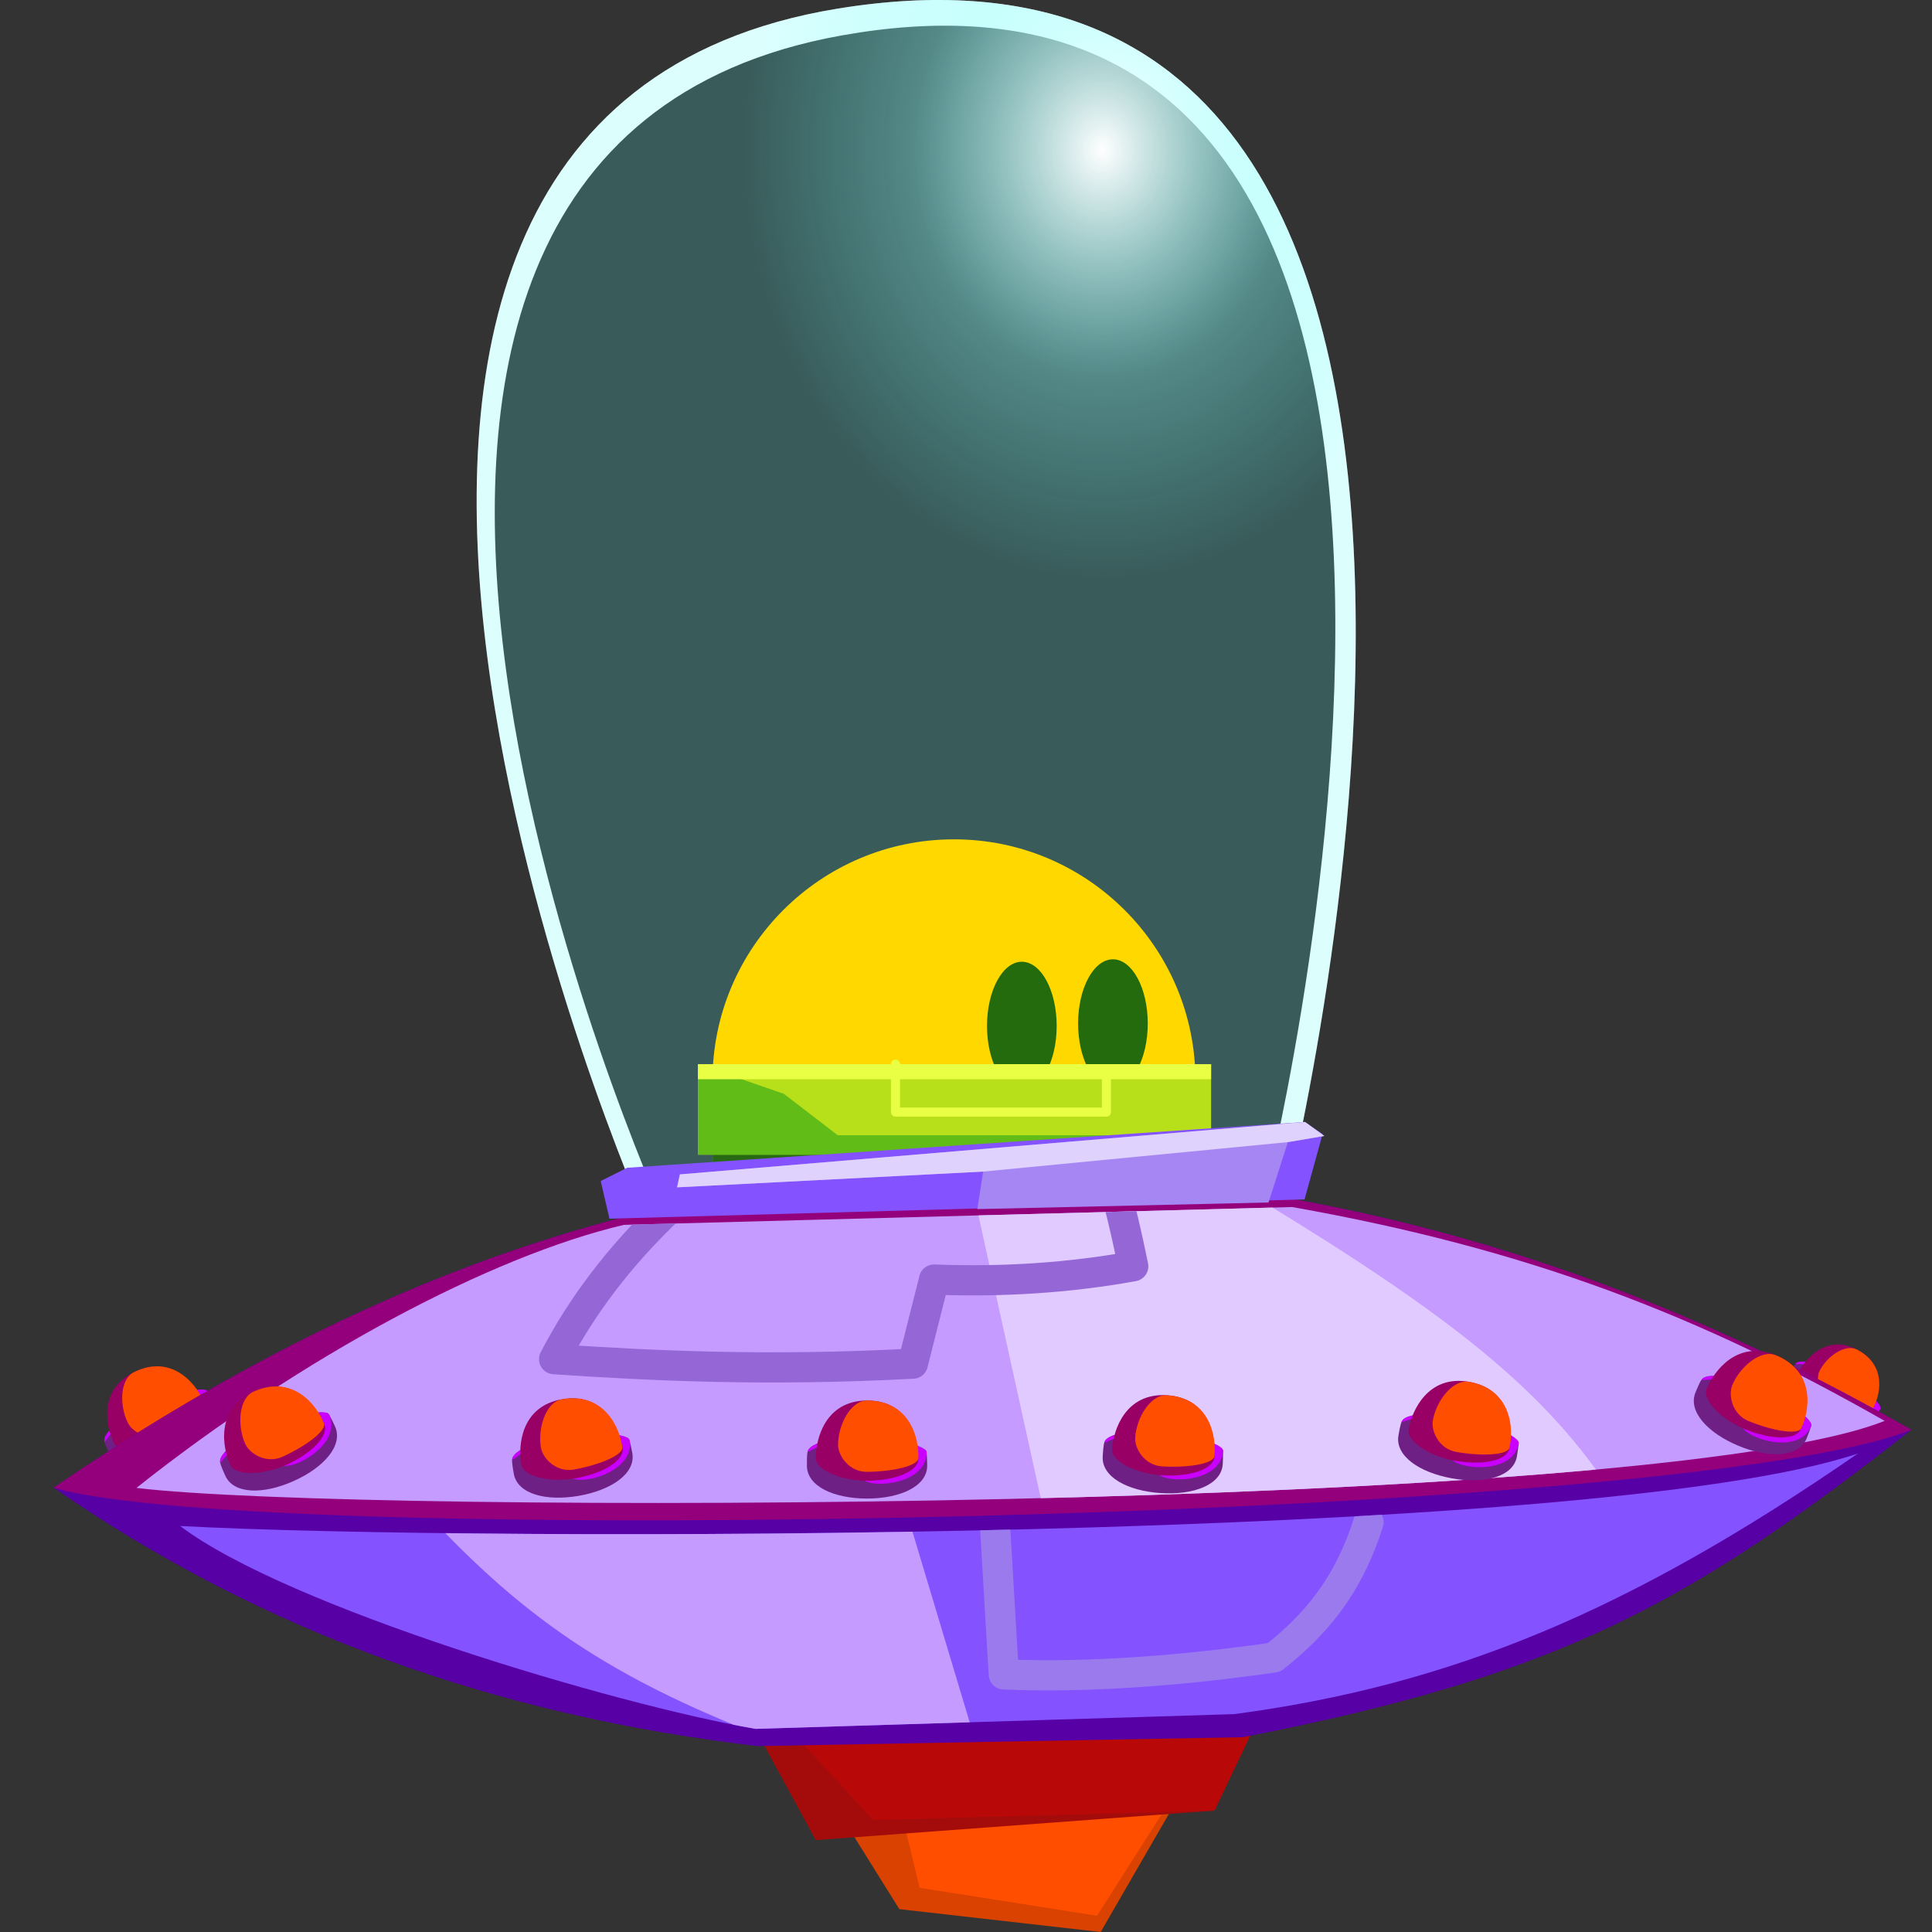<?xml version="1.0" encoding="UTF-8" standalone="no"?><!DOCTYPE svg PUBLIC "-//W3C//DTD SVG 1.1//EN" "http://www.w3.org/Graphics/SVG/1.1/DTD/svg11.dtd"><svg width="100%" height="100%" viewBox="0 0 128 128" version="1.1" xmlns="http://www.w3.org/2000/svg" xmlns:xlink="http://www.w3.org/1999/xlink" xml:space="preserve" xmlns:serif="http://www.serif.com/" style="fill-rule:evenodd;clip-rule:evenodd;stroke-linecap:round;stroke-linejoin:round;stroke-miterlimit:1.5;"><rect x="0" y="0" width="128" height="128" fill="#333333" stroke="none"/><rect id="Artboard1" x="0" y="0" width="128" height="128" style="fill:none;"/><clipPath id="_clip1"><rect x="0" y="0" width="128" height="128"/></clipPath><g clip-path="url(#_clip1)"><g id="alien-invader" serif:id="alien invader"><g id="Canopy"><path d="M85.016,80.264l-42.207,0.591c0,0 -32.315,-72.955 12.691,-80.284c51.914,-8.453 29.516,79.693 29.516,79.693Zm-1.475,0l-39.552,0.295c0,0 -31.841,-70.446 11.807,-78.217c49.979,-8.898 27.745,77.922 27.745,77.922Z" style="fill:#fff;"/><path d="M85.016,80.264l-42.207,0.591c0,0 -32.315,-72.955 12.691,-80.284c51.914,-8.453 29.516,79.693 29.516,79.693Z" style="fill:url(#_Radial2);"/></g><g id="Pilot"><g id="head"><path id="head1" serif:id="head" d="M79.203,71.608c0,-8.831 -7.17,-16 -16,-16c-8.831,0 -16,7.169 -16,16l0,3.171l32,0l0,-3.171Z" style="fill:#ffd800;"/><g id="eyes"><path id="Eyes" d="M67.7,63.718c1.273,0 2.308,1.906 2.308,4.253c0,2.347 -1.035,4.253 -2.308,4.253c-1.274,0 -2.308,-1.906 -2.308,-4.253c0,-2.347 1.034,-4.253 2.308,-4.253Zm6.035,-0.161c1.273,0 2.307,1.906 2.307,4.253c0,2.348 -1.034,4.253 -2.307,4.253c-1.274,0 -2.308,-1.905 -2.308,-4.253c0,-2.347 1.034,-4.253 2.308,-4.253Z" style="fill:#236b0c;"/></g></g><g id="suit"><path id="body" d="M79.239,73.68l-32,0l0,10.928c0,8.83 7.17,16 16,16c8.831,0 16,-7.17 16,-16l0,-10.928Z" style="fill:#359318;"/><path id="body1" serif:id="body" d="M79.203,74.779l-31.964,-1.099l0,10.928c0,8.83 7.17,16 16,16c4.932,0 9.346,-2.237 12.282,-5.75c1.143,-1.367 -7.888,3.737 -14.543,1.597c-6.276,-2.018 -9.514,-7.28 -10.094,-18.763c-0.028,-0.565 28.334,0.275 28.319,-0.321c-0.02,-0.733 0,-1.811 0,-2.592Z" style="fill:#286a14;"/><path d="M74.72,79.436l1.73,4.504l-3.459,0l1.729,-4.504Z" style="fill:#286a14;"/><path d="M62.721,77.591l0,11.912l9.125,0l-1.073,7.885" style="fill:none;stroke:#286a14;stroke-width:0.6px;"/><ellipse cx="74.517" cy="81.341" rx="1.526" ry="2.179" style="fill:#e8ff44;"/><ellipse cx="72.575" cy="79.506" rx="0.728" ry="0.93" style="fill:#e8ff44;"/><rect x="46.239" y="70.502" width="34" height="6" style="fill:#b8e01a;"/><path d="M59.328,70.502l0,3.178l13.975,0l0,-2.178" style="fill:none;stroke:#e8ff44;stroke-width:0.6px;stroke-linecap:butt;"/><path d="M55.506,75.214l-3.577,-2.747l-5.69,-1.965l0,6l34,0l0,-1.288l-24.733,0Z" style="fill:#62bc17;"/><rect x="46.239" y="70.502" width="34" height="1" style="fill:#e8ff44;"/></g></g><g id="Ship"><g id="detail"><path d="M122.154,91.101c0.641,0.34 2.574,1.85 2.419,2.239c-0.064,0.161 -0.239,0.521 -0.306,0.649c-0.512,0.974 -2.091,0.886 -3.661,0.061c-1.57,-0.824 -2.54,-2.073 -2.028,-3.048c0.072,-0.137 0.258,-0.511 0.386,-0.65c0.458,-0.501 2.557,0.412 3.19,0.749Z" style="fill:#6f2084;"/><path d="M122.154,91.101c0.641,0.34 2.61,1.866 2.419,2.239c-0.866,1.691 -4.099,0.082 -3.625,-0.454c0.339,-0.383 -1.675,-1.281 -1.527,-1.441c1.293,-1.413 -0.585,-0.954 -0.457,-1.093c0.458,-0.501 2.557,0.412 3.19,0.749Z" style="fill:#ca00ff;"/><path d="M123.039,89.415c2.033,1.067 1.417,3.053 0.985,4.011c-0.279,0.62 -1.638,0.484 -2.976,-0.218c-1.337,-0.702 -2.126,-1.825 -1.87,-2.326c0.479,-0.935 1.892,-2.5 3.861,-1.467Z" style="fill:#980065;"/><path d="M123.039,89.415c2.034,1.066 1.528,3.112 0.985,4.011c-0.188,0.312 -1.411,0.05 -2.755,-0.64c-0.859,-0.441 -0.962,-1.482 -0.705,-1.983c0.478,-0.935 1.689,-1.8 2.475,-1.388Z" style="fill:#ff4e00;"/></g><g id="detail1" serif:id="detail"><path d="M9.881,92.95c0.779,-0.381 3.595,-1.189 3.862,-0.767c0.111,0.176 0.336,0.598 0.412,0.752c0.583,1.179 -0.611,2.643 -2.51,3.582c-1.899,0.939 -3.787,1 -4.37,-0.179c-0.082,-0.166 -0.313,-0.608 -0.358,-0.83c-0.162,-0.795 2.194,-2.182 2.964,-2.558Z" style="fill:#6f2084;"/><path d="M9.881,92.95c0.779,-0.381 3.636,-1.213 3.862,-0.767c1.027,2.025 -2.798,4.02 -2.983,3.186c-0.132,-0.596 -2.414,0.72 -2.466,0.465c-0.457,-2.242 -1.332,-0.104 -1.377,-0.326c-0.162,-0.795 2.194,-2.182 2.964,-2.558Z" style="fill:#ca00ff;"/><path d="M8.873,90.911c2.458,-1.217 3.945,0.774 4.569,1.863c0.403,0.705 -0.683,1.924 -2.301,2.724c-1.617,0.8 -3.257,0.775 -3.561,0.175c-0.568,-1.119 -1.088,-3.584 1.293,-4.762Z" style="fill:#980065;"/><path d="M8.873,90.911c2.458,-1.218 4.081,0.707 4.569,1.863c0.169,0.401 -0.943,1.399 -2.553,2.214c-1.03,0.522 -2.109,-0.11 -2.413,-0.71c-0.567,-1.119 -0.554,-2.896 0.397,-3.367Z" style="fill:#ff4e00;"/></g><g id="engine-or-pooper" serif:id="engine or pooper"><path d="M82.004,112.278l-30.492,1.272l8.071,12.936l13.34,1.514l9.081,-15.722Z" style="fill:#d94200;"/><path d="M82.004,112.278l-23.584,2.376l2.505,10.417l11.756,1.853l9.323,-14.646Z" style="fill:#ff4e00;"/><path d="M83.894,112.737l-34.842,0l4.993,9.175l26.416,-1.955l3.433,-7.22Z" style="fill:#a40c0c;"/><path d="M83.894,112.737l-33.322,-0.074l7.263,7.916l22.626,-0.622l3.433,-7.22Z" style="fill:#b80808;"/></g><g id="ship-main-body" serif:id="ship main body"><path d="M41.628,80.559l43.684,-1.18c15.8,2.805 29.143,8.413 41.322,15.348c-14.876,11.676 -23.494,16.302 -44.274,20.366l-32.172,0.59c-16.984,-1.983 -32.636,-7.411 -46.636,-17.119c11.705,-7.983 24.171,-14.437 38.076,-18.005Z" style="fill:#5700a6;"/><path d="M11.932,101.1c19.47,1.057 93.576,1.105 111.158,-4.801c-15.21,10.509 -27.008,15.357 -41.324,17.267l-31.711,0.976c-9.316,-1.611 -31.025,-8.069 -38.123,-13.442Z" style="fill:#8452fe;"/><clipPath id="_clip3"><path d="M11.932,101.1c19.47,1.057 93.576,1.105 111.158,-4.801c-15.21,10.509 -27.008,15.357 -41.324,17.267l-31.711,0.976c-9.316,-1.611 -31.025,-8.069 -38.123,-13.442Z"/></clipPath><g clip-path="url(#_clip3)"><path d="M90.671,100.85c-1.129,3.5 -2.839,6.274 -6.267,8.961c-5.781,0.831 -12.149,1.369 -17.901,1.122l-0.563,-9.55" style="fill:none;stroke:#9b7aed;stroke-width:2px;stroke-miterlimit:1.414;"/><path d="M53.791,116.248c-13.001,-4.617 -18.897,-8.856 -25.748,-16.205l32.181,0.671l4.374,14.567" style="fill:#c59bff;"/></g><path d="M41.628,80.559l43.684,-1.18c15.8,2.805 29.143,8.413 41.322,15.348c-15.291,6.089 -109.504,7.863 -123.082,3.837c11.705,-7.983 24.171,-14.437 38.076,-18.005Z" style="fill:#94007b;"/><path d="M41.333,81.15l44.274,-1.181c15.8,2.806 27.077,7.232 39.256,14.168c-15.291,6.089 -101.137,6.231 -115.824,4.441c10.951,-8.697 23.486,-15.357 32.294,-17.428Z" style="fill:#c59bff;"/><clipPath id="_clip4"><path d="M41.333,81.15l44.274,-1.181c15.8,2.806 27.077,7.232 39.256,14.168c-15.291,6.089 -101.137,6.231 -115.824,4.441c10.951,-8.697 23.486,-15.357 32.294,-17.428Z"/></clipPath><g clip-path="url(#_clip4)"><path d="M64.572,79.381l19.388,0.408c12.106,7.387 18.181,12.236 22.48,18.58l-37.416,1.21" style="fill:#e0caff;"/><path d="M44.288,80.132c-3.293,3.129 -5.773,6.445 -7.578,9.916c6.549,0.443 14.184,0.807 23.77,0.297l1.405,-5.571c4.62,0.179 9.014,-0.125 13.195,-0.881c-0.412,-1.975 -0.845,-3.993 -1.465,-5.958" style="fill:none;stroke:#9566d6;stroke-width:2px;stroke-miterlimit:1.414;"/></g></g><g id="detail-grp" serif:id="detail grp"><g id="detail2" serif:id="detail"><path d="M17.765,94.352c0.824,-0.363 3.778,-1.085 4.038,-0.635c0.108,0.187 0.324,0.633 0.397,0.797c0.556,1.247 -0.744,2.717 -2.752,3.612c-2.009,0.896 -3.971,0.88 -4.527,-0.367c-0.078,-0.175 -0.299,-0.644 -0.336,-0.875c-0.136,-0.831 2.365,-2.173 3.18,-2.532Z" style="fill:#6f2084;"/><path d="M17.765,94.352c0.824,-0.363 3.822,-1.107 4.038,-0.635c0.982,2.143 -3.069,4.054 -3.226,3.182c-0.113,-0.625 -2.534,0.647 -2.578,0.38c-0.381,-2.345 -1.377,-0.164 -1.414,-0.395c-0.136,-0.831 2.365,-2.173 3.18,-2.532Z" style="fill:#ca00ff;"/><path d="M16.803,92.196c2.601,-1.161 4.061,0.966 4.663,2.122c0.389,0.748 -0.788,1.967 -2.499,2.73c-1.711,0.763 -3.411,0.669 -3.701,0.035c-0.543,-1.185 -0.981,-3.763 1.537,-4.887Z" style="fill:#980065;"/><path d="M16.803,92.196c2.6,-1.162 4.204,0.902 4.663,2.122c0.159,0.422 -1.036,1.412 -2.74,2.191c-1.09,0.498 -2.183,-0.202 -2.473,-0.836c-0.543,-1.185 -0.456,-3.028 0.55,-3.477Z" style="fill:#ff4e00;"/></g><g id="detail3" serif:id="detail"><path d="M37.634,95.032c0.888,-0.149 3.93,-0.123 4.071,0.377c0.058,0.207 0.158,0.693 0.188,0.869c0.233,1.346 -1.388,2.451 -3.555,2.826c-2.168,0.374 -4.065,-0.124 -4.298,-1.469c-0.032,-0.189 -0.131,-0.698 -0.111,-0.931c0.074,-0.839 2.828,-1.525 3.705,-1.672Z" style="fill:#6f2084;"/><path d="M37.634,95.032c0.888,-0.149 3.977,-0.134 4.071,0.377c0.425,2.318 -3.972,3.175 -3.91,2.291c0.045,-0.633 -2.615,0.004 -2.591,-0.266c0.206,-2.367 -1.295,-0.497 -1.275,-0.73c0.074,-0.839 2.828,-1.525 3.705,-1.672Z" style="fill:#ca00ff;"/><path d="M37.232,92.705c2.806,-0.486 3.699,1.935 3.998,3.203c0.193,0.821 -1.247,1.713 -3.093,2.032c-1.846,0.319 -3.471,-0.19 -3.596,-0.876c-0.235,-1.282 -0.026,-3.889 2.691,-4.359Z" style="fill:#980065;"/><path d="M37.232,92.705c2.806,-0.487 3.854,1.908 3.998,3.203c0.05,0.448 -1.351,1.114 -3.194,1.45c-1.179,0.215 -2.066,-0.732 -2.192,-1.418c-0.235,-1.282 0.303,-3.047 1.388,-3.235Z" style="fill:#ff4e00;"/></g><g id="detail4" serif:id="detail"><path d="M57.444,95.151c0.901,0.004 3.893,0.548 3.947,1.064c0.023,0.215 0.038,0.71 0.038,0.889c0,1.366 -1.785,2.179 -3.985,2.179c-2.199,0 -3.984,-0.813 -3.984,-2.179c0,-0.192 -0.011,-0.71 0.049,-0.936c0.215,-0.814 3.046,-1.022 3.935,-1.017Z" style="fill:#6f2084;"/><path d="M57.444,95.151c0.901,0.004 3.942,0.545 3.947,1.064c0.024,2.357 -4.454,2.453 -4.242,1.592c0.152,-0.616 -2.578,-0.441 -2.509,-0.703c0.607,-2.297 -1.191,-0.71 -1.131,-0.936c0.215,-0.814 3.046,-1.022 3.935,-1.017Z" style="fill:#ca00ff;"/><path d="M57.444,92.789c2.848,0 3.316,2.537 3.395,3.837c0.05,0.842 -1.521,1.476 -3.395,1.476c-1.873,0 -3.387,-0.778 -3.394,-1.476c-0.013,-1.303 0.637,-3.836 3.394,-3.837Z" style="fill:#980065;"/><path d="M57.444,92.789c2.848,-0.002 3.473,2.537 3.395,3.837c-0.027,0.451 -1.521,0.868 -3.395,0.886c-1.198,0.011 -1.911,-1.073 -1.918,-1.771c-0.013,-1.303 0.817,-2.951 1.918,-2.952Z" style="fill:#ff4e00;"/></g><g id="detail5" serif:id="detail"><path d="M77.162,94.797c0.898,0.063 3.849,0.803 3.869,1.321c0.008,0.216 -0.01,0.712 -0.021,0.89c-0.09,1.363 -1.925,2.057 -4.12,1.912c-2.194,-0.145 -3.922,-1.074 -3.832,-2.436c0.012,-0.192 0.036,-0.709 0.11,-0.932c0.269,-0.798 3.107,-0.818 3.994,-0.755Z" style="fill:#6f2084;"/><path d="M77.162,94.797c0.898,0.063 3.897,0.803 3.869,1.321c-0.131,2.354 -4.606,2.155 -4.338,1.31c0.192,-0.605 -2.543,-0.61 -2.457,-0.867c0.756,-2.252 -1.142,-0.786 -1.068,-1.009c0.269,-0.798 3.107,-0.818 3.994,-0.755Z" style="fill:#ca00ff;"/><path d="M77.318,92.44c2.841,0.187 3.141,2.749 3.134,4.053c-0.005,0.843 -1.615,1.372 -3.484,1.249c-1.869,-0.124 -3.329,-1 -3.29,-1.696c0.073,-1.301 0.888,-3.786 3.64,-3.606Z" style="fill:#980065;"/><path d="M77.318,92.44c2.842,0.186 3.297,2.76 3.134,4.053c-0.057,0.447 -1.575,0.766 -3.445,0.66c-1.197,-0.068 -1.837,-1.197 -1.798,-1.894c0.073,-1.301 1.009,-2.89 2.109,-2.819Z" style="fill:#ff4e00;"/></g><g id="detail6" serif:id="detail"><path d="M96.919,93.875c0.886,0.162 3.736,1.225 3.698,1.742c-0.015,0.216 -0.088,0.706 -0.119,0.882c-0.24,1.344 -2.141,1.831 -4.306,1.444c-2.165,-0.387 -3.779,-1.502 -3.539,-2.846c0.034,-0.189 0.114,-0.701 0.213,-0.913c0.355,-0.764 3.178,-0.47 4.053,-0.309Z" style="fill:#6f2084;"/><path d="M96.919,93.875c0.886,0.162 3.784,1.23 3.698,1.742c-0.391,2.324 -4.816,1.631 -4.456,0.821c0.258,-0.58 -2.46,-0.888 -2.346,-1.133c1.001,-2.155 -1.048,-0.909 -0.949,-1.121c0.355,-0.764 3.178,-0.47 4.053,-0.309Z" style="fill:#ca00ff;"/><path d="M97.335,91.55c2.803,0.501 2.818,3.081 2.666,4.375c-0.098,0.837 -1.757,1.185 -3.601,0.855c-1.844,-0.329 -3.198,-1.362 -3.082,-2.05c0.217,-1.285 1.302,-3.664 4.017,-3.18Z" style="fill:#980065;"/><path d="M97.335,91.55c2.804,0.5 2.972,3.108 2.666,4.375c-0.106,0.439 -1.65,0.587 -3.497,0.274c-1.182,-0.2 -1.693,-1.392 -1.577,-2.081c0.216,-1.285 1.323,-2.761 2.408,-2.568Z" style="fill:#ff4e00;"/></g><g id="detail7" serif:id="detail"><path d="M116.763,91.972c0.83,0.35 3.384,2.001 3.236,2.498c-0.062,0.207 -0.238,0.67 -0.307,0.836c-0.524,1.26 -2.485,1.326 -4.515,0.482c-2.031,-0.844 -3.368,-2.281 -2.843,-3.542c0.073,-0.177 0.262,-0.659 0.404,-0.845c0.512,-0.67 3.205,0.226 4.025,0.571Z" style="fill:#6f2084;"/><path d="M116.763,91.972c0.83,0.35 3.43,2.017 3.236,2.498c-0.882,2.185 -5.055,0.556 -4.528,-0.158c0.376,-0.511 -2.211,-1.397 -2.047,-1.612c1.441,-1.889 -0.828,-1.113 -0.686,-1.299c0.512,-0.67 3.205,0.226 4.025,0.571Z" style="fill:#ca00ff;"/><path d="M117.669,89.792c2.63,1.092 2.089,3.614 1.662,4.846c-0.276,0.796 -1.971,0.779 -3.701,0.06c-1.73,-0.72 -2.829,-2.019 -2.568,-2.666c0.488,-1.209 2.06,-3.298 4.607,-2.24Z" style="fill:#980065;"/><path d="M117.669,89.792c2.631,1.091 2.233,3.674 1.662,4.846c-0.198,0.405 -1.738,0.217 -3.475,-0.486c-1.11,-0.449 -1.353,-1.724 -1.091,-2.371c0.488,-1.209 1.887,-2.411 2.904,-1.989Z" style="fill:#ff4e00;"/></g></g><g id="canopy-seal" serif:id="canopy seal"><path d="M87.624,75.138l-1.167,-0.805l-44.897,3.033l-1.761,0.878l0.58,2.498l46.051,-1.279l1.194,-4.325Z" style="fill:#8452fe;"/><path d="M87.739,75.259l-1.282,-0.926l-41.414,3.474l-0.187,0.857l20.28,-1.043l-0.386,2.485l19.292,-0.438l1.281,-3.999l2.416,-0.41Z" style="fill:#a686f3;"/><path d="M87.739,75.259l-1.282,-0.926l-41.414,3.474l-0.187,0.857l20.28,-1.043l20.187,-1.952l2.416,-0.41Z" style="fill:#dfd3fe;"/></g></g></g></g><defs><radialGradient id="_Radial2" cx="0" cy="0" r="1" gradientUnits="userSpaceOnUse" gradientTransform="matrix(23.724,-0.4,0.478,28.345,72.915,10.016)"><stop offset="0" style="stop-color:#fff;stop-opacity:1"/><stop offset="0.53" style="stop-color:#80fffb;stop-opacity:0.42"/><stop offset="1" style="stop-color:#50fff9;stop-opacity:0.2"/></radialGradient></defs></svg>